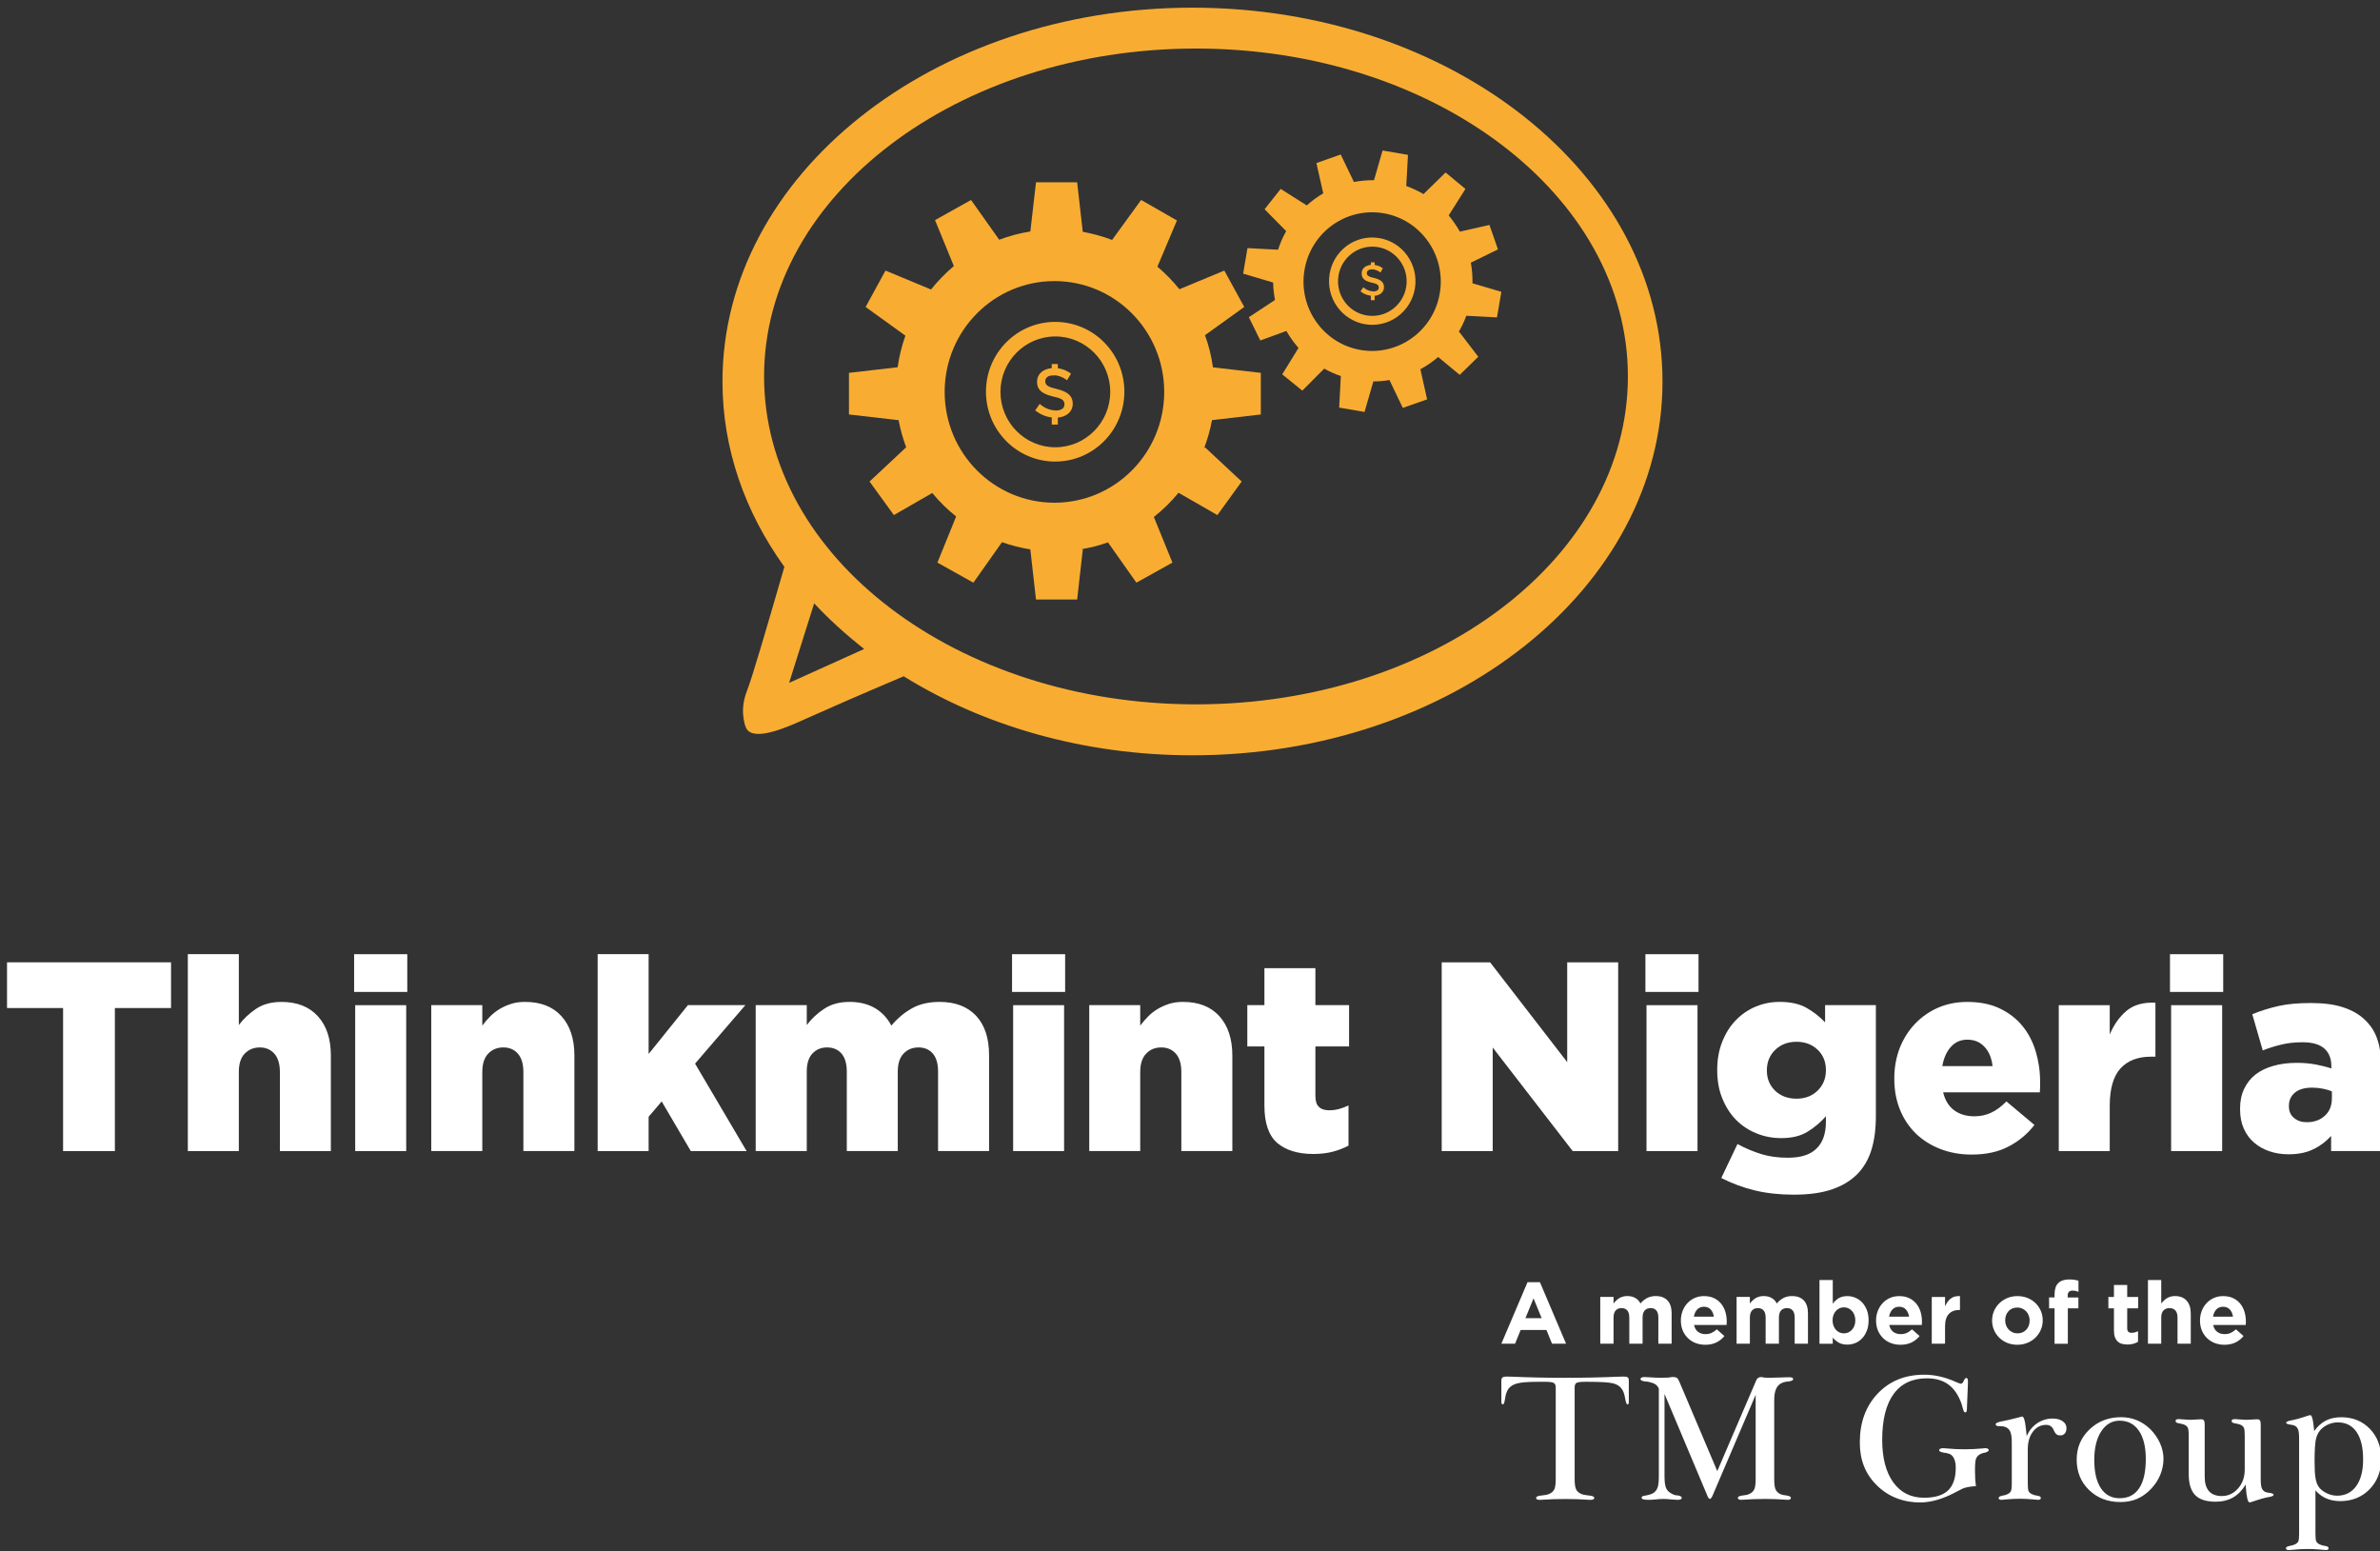 <?xml version="1.0" encoding="UTF-8" standalone="no"?>
<!DOCTYPE svg PUBLIC "-//W3C//DTD SVG 1.1//EN" "http://www.w3.org/Graphics/SVG/1.1/DTD/svg11.dtd">
<svg width="100%" height="100%" viewBox="0 0 155 101" version="1.1" xmlns="http://www.w3.org/2000/svg" xmlns:xlink="http://www.w3.org/1999/xlink" xml:space="preserve" xmlns:serif="http://www.serif.com/" style="fill-rule:evenodd;clip-rule:evenodd;stroke-linejoin:round;stroke-miterlimit:2;">
    <rect x="0" y="0" width="155" height="101" fill="#333333" stroke="none"/>
    <g transform="matrix(1,0,0,1,-704,214)">
        <g transform="matrix(0.51,0,0,0.51,-901.88,-2612.2)">
            <g transform="matrix(4.167,0,0,4.167,0,4713.89)">
                <path d="M757.581,28.119L755.863,28.119L755.863,26.718L760.889,26.718L760.889,28.119L759.168,28.119L759.168,32.503L757.581,32.503L757.581,28.119Z" style="fill:white;fill-rule:nonzero;"/>
            </g>
            <g transform="matrix(4.167,0,0,4.167,0,4712.85)">
                <path d="M761.404,26.718L762.967,26.718L762.967,28.89C763.104,28.704 763.282,28.536 763.49,28.396C763.699,28.253 763.963,28.181 764.274,28.181C764.751,28.181 765.122,28.327 765.389,28.62C765.655,28.911 765.787,29.313 765.787,29.824L765.787,32.752L764.225,32.752L764.225,30.329C764.225,30.082 764.167,29.894 764.055,29.766C763.94,29.639 763.793,29.576 763.611,29.576C763.425,29.576 763.268,29.639 763.147,29.766C763.023,29.894 762.967,30.082 762.967,30.329L762.967,32.752L761.404,32.752L761.404,26.718Z" style="fill:white;fill-rule:nonzero;"/>
            </g>
            <g transform="matrix(4.167,0,0,4.167,0,4712.85)">
                <path d="M766.533,28.281L768.096,28.281L768.096,32.752L766.533,32.752L766.533,28.281ZM766.5,26.719L768.129,26.719L768.129,27.875L766.5,27.875L766.5,26.719Z" style="fill:white;fill-rule:nonzero;"/>
            </g>
            <g transform="matrix(4.167,0,0,4.167,0,4718.94)">
                <path d="M768.864,26.818L770.428,26.818L770.428,27.445C770.498,27.351 770.576,27.259 770.661,27.172C770.748,27.083 770.845,27.007 770.952,26.941C771.059,26.875 771.178,26.823 771.31,26.78C771.437,26.738 771.582,26.719 771.737,26.719C772.215,26.719 772.586,26.862 772.852,27.155C773.119,27.449 773.25,27.851 773.25,28.362L773.25,31.289L771.687,31.289L771.687,28.867C771.687,28.62 771.631,28.432 771.517,28.304C771.406,28.177 771.258,28.114 771.073,28.114C770.884,28.114 770.73,28.177 770.609,28.304C770.488,28.432 770.428,28.62 770.428,28.867L770.428,31.289L768.864,31.289L768.864,26.818Z" style="fill:white;fill-rule:nonzero;"/>
            </g>
            <g transform="matrix(4.167,0,0,4.167,0,4712.85)">
                <path d="M773.963,26.718L775.525,26.718L775.525,29.776L776.729,28.28L778.489,28.28L776.948,30.072L778.528,32.752L776.818,32.752L775.925,31.23L775.525,31.7L775.525,32.752L773.963,32.752L773.963,26.718Z" style="fill:white;fill-rule:nonzero;"/>
            </g>
            <g transform="matrix(4.167,0,0,4.167,0,4718.94)">
                <path d="M778.806,26.818L780.371,26.818L780.371,27.428C780.512,27.242 780.687,27.074 780.9,26.934C781.115,26.788 781.376,26.719 781.687,26.719C781.982,26.719 782.236,26.78 782.456,26.906C782.673,27.034 782.843,27.214 782.963,27.445C783.154,27.22 783.366,27.041 783.602,26.912C783.834,26.782 784.117,26.719 784.444,26.719C784.919,26.719 785.291,26.86 785.558,27.142C785.826,27.427 785.958,27.83 785.958,28.355L785.958,31.289L784.395,31.289L784.395,28.859C784.395,28.61 784.341,28.424 784.233,28.301C784.124,28.177 783.98,28.114 783.796,28.114C783.61,28.114 783.458,28.177 783.339,28.301C783.22,28.424 783.16,28.61 783.16,28.859L783.16,31.289L781.598,31.289L781.598,28.859C781.598,28.61 781.542,28.424 781.435,28.301C781.326,28.177 781.179,28.114 780.995,28.114C780.81,28.114 780.661,28.177 780.544,28.301C780.428,28.424 780.371,28.61 780.371,28.859L780.371,31.289L778.806,31.289L778.806,26.818Z" style="fill:white;fill-rule:nonzero;"/>
            </g>
            <g transform="matrix(4.167,0,0,4.167,0,4712.85)">
                <path d="M786.696,28.281L788.257,28.281L788.257,32.752L786.696,32.752L786.696,28.281ZM786.662,26.719L788.289,26.719L788.289,27.875L786.662,27.875L786.662,26.719Z" style="fill:white;fill-rule:nonzero;"/>
            </g>
            <g transform="matrix(4.167,0,0,4.167,0,4718.94)">
                <path d="M789.028,26.818L790.59,26.818L790.59,27.445C790.66,27.351 790.741,27.259 790.825,27.172C790.912,27.083 791.006,27.007 791.116,26.941C791.223,26.875 791.342,26.823 791.472,26.78C791.6,26.738 791.744,26.719 791.899,26.719C792.377,26.719 792.747,26.862 793.015,27.155C793.279,27.449 793.413,27.851 793.413,28.362L793.413,31.289L791.85,31.289L791.85,28.867C791.85,28.62 791.794,28.432 791.681,28.304C791.566,28.177 791.418,28.114 791.235,28.114C791.047,28.114 790.891,28.177 790.773,28.304C790.649,28.432 790.59,28.62 790.59,28.867L790.59,31.289L789.028,31.289L789.028,26.818Z" style="fill:white;fill-rule:nonzero;"/>
            </g>
            <g transform="matrix(4.167,0,0,4.167,0,4715.01)">
                <path d="M795.891,32.322C795.42,32.322 795.053,32.207 794.79,31.986C794.528,31.758 794.396,31.377 794.396,30.843L794.396,29.026L793.872,29.026L793.872,27.761L794.396,27.761L794.396,26.629L795.958,26.629L795.958,27.761L796.99,27.761L796.99,29.026L795.958,29.026L795.958,30.539C795.958,30.698 795.993,30.812 796.065,30.877C796.136,30.949 796.241,30.983 796.383,30.983C796.487,30.983 796.586,30.97 796.687,30.942C796.785,30.916 796.88,30.877 796.973,30.835L796.973,32.066C796.83,32.141 796.671,32.205 796.491,32.252C796.312,32.3 796.109,32.322 795.891,32.322Z" style="fill:white;fill-rule:nonzero;"/>
            </g>
            <g transform="matrix(4.167,0,0,4.167,0,4713.89)">
                <path d="M799.829,26.718L801.312,26.718L803.675,29.776L803.675,26.718L805.237,26.718L805.237,32.503L803.844,32.503L801.392,29.329L801.392,32.503L799.829,32.503L799.829,26.718Z" style="fill:white;fill-rule:nonzero;"/>
            </g>
            <g transform="matrix(4.167,0,0,4.167,0,4712.85)">
                <path d="M806.105,28.281L807.668,28.281L807.668,32.752L806.105,32.752L806.105,28.281ZM806.072,26.719L807.699,26.719L807.699,27.875L806.072,27.875L806.072,26.719Z" style="fill:white;fill-rule:nonzero;"/>
            </g>
            <g transform="matrix(4.167,0,0,4.167,0,4724.51)">
                <path d="M810.704,28.348C810.964,28.348 811.179,28.266 811.35,28.1C811.517,27.936 811.603,27.73 811.603,27.479L811.603,27.465C811.603,27.216 811.517,27.01 811.35,26.848C811.179,26.687 810.964,26.604 810.704,26.604C810.436,26.604 810.219,26.688 810.048,26.853C809.88,27.018 809.794,27.226 809.794,27.472L809.794,27.49C809.794,27.737 809.88,27.941 810.048,28.106C810.219,28.267 810.436,28.348 810.704,28.348ZM810.612,31.289C810.182,31.289 809.784,31.245 809.421,31.158C809.06,31.07 808.719,30.942 808.397,30.778L808.893,29.737C809.136,29.87 809.378,29.97 809.624,30.046C809.868,30.122 810.14,30.157 810.441,30.157C810.833,30.157 811.127,30.065 811.316,29.875C811.509,29.688 811.603,29.416 811.603,29.058L811.603,28.886C811.446,29.067 811.258,29.225 811.045,29.357C810.833,29.49 810.564,29.556 810.236,29.556C809.963,29.556 809.708,29.507 809.472,29.409C809.236,29.314 809.027,29.176 808.849,28.997C808.674,28.818 808.532,28.597 808.429,28.342C808.324,28.088 808.272,27.8 808.272,27.479L808.272,27.465C808.272,27.143 808.324,26.856 808.429,26.596C808.532,26.338 808.67,26.119 808.846,25.94C809.019,25.76 809.223,25.622 809.455,25.525C809.688,25.428 809.932,25.382 810.187,25.382C810.52,25.382 810.792,25.443 811.005,25.562C811.217,25.683 811.411,25.833 811.578,26.009L811.578,25.481L813.134,25.481L813.134,28.876C813.134,29.291 813.086,29.64 812.993,29.931C812.901,30.22 812.757,30.464 812.561,30.663C812.357,30.865 812.1,31.022 811.784,31.128C811.466,31.237 811.076,31.289 810.612,31.289Z" style="fill:white;fill-rule:nonzero;"/>
            </g>
            <g transform="matrix(4.167,0,0,4.167,0,4719.39)">
                <path d="M816.71,28.579C816.681,28.33 816.6,28.133 816.463,27.988C816.327,27.842 816.153,27.768 815.938,27.768C815.731,27.768 815.564,27.842 815.434,27.988C815.301,28.133 815.214,28.33 815.17,28.579L816.71,28.579ZM816.069,31.289C815.722,31.289 815.402,31.231 815.113,31.119C814.824,31.008 814.574,30.85 814.365,30.651C814.155,30.446 813.99,30.204 813.874,29.916C813.756,29.63 813.699,29.313 813.699,28.967L813.699,28.949C813.699,28.624 813.754,28.322 813.86,28.037C813.97,27.754 814.125,27.505 814.323,27.294C814.523,27.081 814.759,26.913 815.032,26.792C815.304,26.673 815.605,26.612 815.932,26.612C816.314,26.612 816.645,26.676 816.925,26.809C817.207,26.943 817.439,27.121 817.622,27.344C817.804,27.565 817.94,27.824 818.03,28.12C818.119,28.414 818.167,28.725 818.167,29.056L818.167,29.214C818.167,29.27 818.162,29.325 818.159,29.382L815.195,29.382C815.255,29.627 815.368,29.811 815.535,29.933C815.7,30.055 815.907,30.116 816.153,30.116C816.338,30.116 816.509,30.08 816.664,30.007C816.819,29.937 816.977,29.82 817.135,29.661L817.993,30.381C817.782,30.655 817.518,30.876 817.204,31.04C816.891,31.206 816.512,31.289 816.069,31.289Z" style="fill:white;fill-rule:nonzero;"/>
            </g>
            <g transform="matrix(4.167,0,0,4.167,0,4718.97)">
                <path d="M818.739,26.812L820.301,26.812L820.301,27.71C820.428,27.409 820.6,27.166 820.816,26.985C821.036,26.802 821.328,26.719 821.701,26.736L821.701,28.39L821.571,28.39C821.16,28.39 820.847,28.511 820.628,28.753C820.411,28.993 820.301,29.376 820.301,29.894L820.301,31.283L818.739,31.283L818.739,26.812Z" style="fill:white;fill-rule:nonzero;"/>
            </g>
            <g transform="matrix(4.167,0,0,4.167,0,4712.85)">
                <path d="M822.182,28.281L823.746,28.281L823.746,32.752L822.182,32.752L822.182,28.281ZM822.147,26.719L823.778,26.719L823.778,27.875L822.147,27.875L822.147,26.719Z" style="fill:white;fill-rule:nonzero;"/>
            </g>
            <g transform="matrix(4.167,0,0,4.167,0,4719.5)">
                <path d="M826.341,30.271C826.569,30.271 826.756,30.202 826.894,30.071C827.039,29.94 827.109,29.759 827.109,29.534L827.109,29.328C827.033,29.293 826.942,29.266 826.836,29.245C826.728,29.223 826.62,29.212 826.503,29.212C826.273,29.212 826.098,29.263 825.976,29.364C825.852,29.468 825.792,29.6 825.792,29.765L825.792,29.782C825.792,29.938 825.843,30.055 825.948,30.14C826.052,30.229 826.182,30.271 826.341,30.271ZM825.782,31.254C825.571,31.254 825.374,31.223 825.194,31.161C825.015,31.1 824.857,31.012 824.724,30.896C824.59,30.782 824.487,30.641 824.409,30.467C824.333,30.298 824.295,30.101 824.295,29.873L824.295,29.856C824.295,29.624 824.336,29.421 824.422,29.245C824.507,29.068 824.622,28.923 824.773,28.806C824.921,28.692 825.104,28.603 825.317,28.544C825.53,28.483 825.768,28.452 826.03,28.452C826.237,28.452 826.433,28.469 826.623,28.504C826.812,28.542 826.967,28.581 827.092,28.624L827.092,28.551C827.092,28.319 827.02,28.14 826.876,28.012C826.731,27.886 826.511,27.821 826.21,27.821C825.975,27.821 825.762,27.844 825.571,27.89C825.38,27.935 825.186,27.993 824.99,28.072L824.669,26.962C824.921,26.86 825.186,26.775 825.469,26.711C825.749,26.647 826.082,26.619 826.463,26.619C826.859,26.619 827.198,26.662 827.473,26.757C827.748,26.849 827.974,26.984 828.148,27.161C828.316,27.328 828.439,27.526 828.512,27.761C828.588,27.994 828.622,28.269 828.622,28.584L828.622,31.155L827.085,31.155L827.085,30.692C826.932,30.86 826.752,30.999 826.541,31.099C826.331,31.202 826.077,31.254 825.782,31.254Z" style="fill:white;fill-rule:nonzero;"/>
            </g>
            <g transform="matrix(4.167,0,0,4.167,0,4543.86)">
                <path d="M787.961,53.439C786.104,53.439 784.597,51.92 784.597,50.044C784.597,48.168 786.104,46.648 787.961,46.648C789.818,46.648 791.325,48.168 791.325,50.044C791.325,51.92 789.818,53.439 787.961,53.439ZM794.286,50.735L794.286,49.46L792.819,49.291C792.772,48.95 792.69,48.621 792.575,48.306L793.778,47.441L793.168,46.326L791.791,46.898C791.588,46.646 791.363,46.416 791.117,46.206L791.715,44.791L790.618,44.162L789.728,45.387C789.441,45.279 789.138,45.194 788.829,45.138L788.657,43.622L787.396,43.622L787.223,45.128C786.892,45.18 786.573,45.267 786.269,45.381L785.405,44.163L784.302,44.78L784.879,46.188C784.622,46.403 784.388,46.645 784.179,46.906L782.784,46.326L782.175,47.441L783.394,48.321C783.283,48.63 783.203,48.953 783.156,49.288L781.664,49.46L781.664,50.735L783.186,50.91C783.239,51.198 783.319,51.474 783.417,51.741L782.295,52.79L783.041,53.818L784.217,53.141C784.436,53.408 784.681,53.647 784.949,53.861L784.375,55.274L785.477,55.889L786.354,54.648C786.632,54.747 786.922,54.821 787.222,54.869L787.396,56.406L788.657,56.406L788.831,54.864L788.782,54.864C789.065,54.819 789.34,54.747 789.602,54.654L790.473,55.889L791.577,55.274L791.008,53.876C791.285,53.657 791.539,53.408 791.764,53.134L792.955,53.818L793.699,52.79L792.573,51.739L792.544,51.778C792.65,51.501 792.735,51.207 792.789,50.909L794.286,50.735Z" style="fill:rgb(248,173,50);fill-rule:nonzero;"/>
            </g>
            <g transform="matrix(4.167,0,0,4.167,0,4544.07)">
                <path d="M787.988,51.69C787.059,51.69 786.307,50.929 786.307,49.992C786.307,49.055 787.059,48.294 787.988,48.294C788.916,48.294 789.671,49.055 789.671,49.992C789.671,50.929 788.916,51.69 787.988,51.69ZM787.984,47.848C786.813,47.848 785.863,48.804 785.863,49.986C785.863,51.169 786.813,52.128 787.984,52.128C789.156,52.128 790.104,51.169 790.104,49.986C790.104,48.804 789.156,47.848 787.984,47.848Z" style="fill:rgb(248,173,50);fill-rule:nonzero;"/>
            </g>
            <g transform="matrix(4.167,0,0,4.167,0,4541.45)">
                <path d="M792.299,60.196C784.989,60.196 779.063,55.698 779.063,50.147C779.063,44.6 784.989,40.101 792.299,40.101C799.61,40.101 805.535,44.6 805.535,50.147C805.535,55.698 799.61,60.196 792.299,60.196ZM779.83,59.538C780.087,58.727 780.342,57.913 780.598,57.101C781.062,57.6 781.577,58.064 782.131,58.499C781.367,58.844 780.598,59.191 779.83,59.538ZM792.189,38.849C784.235,38.849 777.788,43.977 777.788,50.304C777.788,52.371 778.48,54.308 779.685,55.982C779.124,57.918 778.717,59.318 778.538,59.785C778.504,59.875 778.366,60.221 778.436,60.639C778.461,60.773 778.483,60.9 778.557,60.987C778.85,61.311 779.832,60.868 780.294,60.659C780.995,60.345 781.994,59.907 783.341,59.336C785.783,60.85 788.851,61.757 792.189,61.757C800.145,61.757 806.595,56.63 806.595,50.304C806.595,43.977 800.145,38.849 792.189,38.849Z" style="fill:rgb(248,173,50);fill-rule:nonzero;"/>
            </g>
            <g transform="matrix(4.167,0,0,4.167,0,4544.72)">
                <path d="M788.058,49.755C788,49.742 787.944,49.725 787.888,49.709L787.887,49.709C787.723,49.658 787.681,49.601 787.681,49.508L787.681,49.506C787.681,49.426 787.735,49.363 787.834,49.339C787.834,49.339 787.967,49.326 787.996,49.33C788.013,49.33 788.035,49.334 788.058,49.342L788.059,49.342C788.158,49.363 788.256,49.412 788.348,49.48L788.469,49.277C788.348,49.189 788.22,49.134 788.065,49.111L788.065,48.984L787.879,48.984L787.879,49.109C787.613,49.134 787.428,49.29 787.428,49.521L787.428,49.527C787.428,49.772 787.575,49.887 787.888,49.971C787.944,49.983 788,49.997 788.058,50.013C788.221,50.062 788.268,50.119 788.268,50.215L788.268,50.22C788.268,50.323 788.196,50.39 788.058,50.404C788.048,50.409 788.025,50.409 788,50.407C787.942,50.403 787.859,50.389 787.859,50.389C787.734,50.361 787.624,50.302 787.509,50.206L787.372,50.404C787.517,50.521 787.692,50.599 787.879,50.619L787.879,50.838L788.065,50.838L788.065,50.624C788.338,50.599 788.522,50.441 788.522,50.204L788.522,50.2C788.522,49.968 788.382,49.838 788.058,49.755Z" style="fill:rgb(248,173,50);fill-rule:nonzero;"/>
            </g>
            <g transform="matrix(4.167,0,0,4.167,0,4515.84)">
                <path d="M797.342,55.483C796.199,55.286 795.429,54.189 795.624,53.032C795.82,51.874 796.905,51.098 798.053,51.295C799.196,51.493 799.966,52.59 799.77,53.746C799.575,54.902 798.487,55.679 797.342,55.483ZM801.523,54.485L801.657,53.701L800.772,53.44C800.777,53.224 800.758,53.014 800.722,52.808L801.553,52.401L801.292,51.652L800.385,51.857C800.286,51.681 800.17,51.515 800.043,51.359L800.556,50.549L799.948,50.045L799.271,50.707C799.106,50.609 798.929,50.527 798.743,50.459L798.795,49.505L798.017,49.371L797.755,50.281C797.546,50.278 797.339,50.298 797.139,50.336L796.734,49.493L795.989,49.756L796.199,50.684C796.019,50.789 795.849,50.914 795.694,51.054L794.895,50.548L794.401,51.171L795.063,51.842C794.96,52.022 794.879,52.212 794.814,52.411L793.877,52.362L793.744,53.144L794.664,53.417C794.666,53.599 794.688,53.777 794.721,53.951L793.919,54.479L794.27,55.192L795.069,54.901C795.174,55.087 795.301,55.261 795.441,55.421L794.942,56.23L795.557,56.729L796.229,56.054C796.388,56.145 796.558,56.221 796.738,56.283L796.687,57.249L797.464,57.382L797.733,56.451L797.702,56.447C797.88,56.448 798.056,56.435 798.228,56.404L798.637,57.258L799.382,56.996L799.176,56.074C799.369,55.968 799.553,55.844 799.72,55.698L800.381,56.246L800.949,55.691L800.362,54.923L800.342,54.943C800.436,54.784 800.518,54.613 800.583,54.435L801.523,54.485Z" style="fill:rgb(248,173,50);fill-rule:nonzero;"/>
            </g>
            <g transform="matrix(4.167,0,0,4.167,0,4515.82)">
                <path d="M797.634,54.441C797.056,54.405 796.617,53.9 796.654,53.315C796.691,52.73 797.193,52.286 797.772,52.324C798.349,52.362 798.788,52.867 798.753,53.451C798.714,54.035 798.213,54.48 797.634,54.441ZM797.786,52.045C797.056,51.995 796.425,52.556 796.379,53.292C796.331,54.029 796.885,54.667 797.615,54.715C798.348,54.761 798.976,54.204 799.023,53.467C799.069,52.73 798.516,52.091 797.786,52.045Z" style="fill:rgb(248,173,50);fill-rule:nonzero;"/>
            </g>
            <g transform="matrix(4.167,0,0,4.167,0,4515.85)">
                <path d="M797.769,53.276C797.733,53.268 797.699,53.259 797.663,53.251C797.56,53.217 797.534,53.182 797.534,53.125L797.534,53.123C797.534,53.073 797.567,53.033 797.629,53.016C797.629,53.016 797.711,53.009 797.73,53.012C797.741,53.013 797.755,53.015 797.769,53.019C797.769,53.019 797.77,53.019 797.772,53.02C797.833,53.033 797.893,53.063 797.954,53.107L798.025,52.979C797.954,52.922 797.871,52.89 797.775,52.876L797.775,52.796L797.657,52.796L797.657,52.873C797.49,52.89 797.376,52.988 797.376,53.132L797.376,53.135C797.376,53.287 797.466,53.363 797.663,53.413C797.699,53.42 797.733,53.43 797.769,53.438C797.872,53.47 797.901,53.507 797.901,53.566L797.901,53.568C797.901,53.634 797.855,53.676 797.769,53.684C797.765,53.688 797.752,53.688 797.733,53.686C797.697,53.682 797.647,53.674 797.647,53.674C797.566,53.658 797.499,53.618 797.426,53.56L797.341,53.684C797.431,53.759 797.542,53.805 797.657,53.818L797.657,53.955L797.775,53.955L797.775,53.821C797.944,53.805 798.06,53.705 798.06,53.559L798.06,53.554C798.06,53.412 797.972,53.329 797.769,53.276Z" style="fill:rgb(248,173,50);fill-rule:nonzero;"/>
            </g>
            <g transform="matrix(4.167,0,0,4.167,0,4811.32)">
                <path d="M803.903,19.174C803.903,19.319 803.918,19.422 803.947,19.484C803.976,19.546 804.028,19.593 804.105,19.626C804.157,19.649 804.236,19.665 804.341,19.675L804.36,19.675C804.456,19.687 804.505,19.712 804.505,19.748C804.505,19.766 804.495,19.781 804.475,19.792C804.455,19.802 804.428,19.808 804.393,19.808C804.386,19.808 804.364,19.807 804.328,19.805C804.095,19.789 803.857,19.781 803.612,19.781C803.369,19.781 803.129,19.789 802.893,19.805C802.857,19.807 802.835,19.808 802.828,19.808C802.793,19.808 802.767,19.802 802.749,19.792C802.731,19.781 802.722,19.766 802.722,19.748C802.722,19.712 802.77,19.687 802.866,19.675L802.885,19.675C802.99,19.665 803.069,19.649 803.122,19.626C803.198,19.593 803.251,19.546 803.28,19.484C803.309,19.422 803.323,19.319 803.323,19.174L803.323,16.362C803.323,16.297 803.304,16.252 803.266,16.227C803.228,16.203 803.141,16.19 803.005,16.19L802.782,16.19C802.475,16.19 802.26,16.207 802.138,16.241C802.015,16.274 801.925,16.332 801.867,16.414C801.822,16.481 801.79,16.576 801.772,16.698C801.754,16.821 801.732,16.882 801.706,16.882C801.688,16.882 801.676,16.875 801.668,16.863C801.661,16.85 801.657,16.825 801.657,16.787L801.657,16.158C801.657,16.109 801.669,16.075 801.692,16.057C801.714,16.039 801.756,16.03 801.818,16.03C801.833,16.03 801.88,16.031 801.96,16.033C802.493,16.056 803.044,16.068 803.612,16.068C804.182,16.068 804.733,16.056 805.267,16.033C805.347,16.031 805.394,16.03 805.408,16.03C805.47,16.03 805.511,16.038 805.532,16.056C805.553,16.073 805.563,16.107 805.563,16.158L805.563,16.787C805.563,16.83 805.56,16.857 805.554,16.867C805.548,16.877 805.536,16.882 805.52,16.882C805.494,16.882 805.471,16.82 805.45,16.697C805.43,16.573 805.396,16.479 805.351,16.414C805.297,16.33 805.209,16.272 805.088,16.239C804.968,16.207 804.711,16.19 804.317,16.19L804.221,16.19C804.08,16.19 803.992,16.202 803.956,16.226C803.921,16.249 803.903,16.295 803.903,16.362L803.903,19.174Z" style="fill:white;fill-rule:nonzero;"/>
            </g>
            <g transform="matrix(4.167,0,0,4.167,0,4811.38)">
                <path d="M806.483,19.062L806.483,16.387C806.46,16.331 806.426,16.287 806.381,16.256C806.337,16.225 806.27,16.2 806.181,16.18C806.157,16.174 806.135,16.17 806.114,16.168C806.093,16.165 806.074,16.164 806.056,16.164L806.05,16.164C805.963,16.151 805.92,16.126 805.92,16.09C805.92,16.072 805.931,16.057 805.952,16.047C805.974,16.036 806.002,16.03 806.037,16.03C806.071,16.03 806.144,16.034 806.254,16.041C806.365,16.048 806.459,16.052 806.535,16.052C806.627,16.052 806.701,16.05 806.755,16.047C806.81,16.043 806.85,16.038 806.878,16.03L806.929,16.03C806.977,16.03 807.012,16.039 807.037,16.056C807.061,16.073 807.087,16.115 807.115,16.18L808.274,18.913L809.466,16.136C809.481,16.098 809.501,16.071 809.526,16.055C809.552,16.038 809.583,16.03 809.621,16.03C809.634,16.03 809.651,16.032 809.67,16.037C809.69,16.042 809.704,16.045 809.711,16.047C809.724,16.047 809.748,16.048 809.785,16.049C809.821,16.051 809.85,16.052 809.872,16.052C809.957,16.052 810.065,16.049 810.196,16.044C810.326,16.038 810.416,16.036 810.465,16.036C810.516,16.036 810.551,16.04 810.57,16.049C810.589,16.058 810.599,16.074 810.599,16.096C810.599,16.123 810.565,16.144 810.498,16.158C810.489,16.16 810.481,16.162 810.473,16.164C810.41,16.167 810.356,16.176 810.311,16.189C810.267,16.203 810.227,16.223 810.19,16.248C810.134,16.288 810.091,16.349 810.062,16.43C810.033,16.512 810.019,16.614 810.019,16.738L810.019,19.158C810.019,19.301 810.032,19.404 810.057,19.465C810.082,19.527 810.128,19.575 810.193,19.61C810.218,19.622 810.248,19.633 810.28,19.641C810.313,19.649 810.35,19.655 810.392,19.659C810.399,19.66 810.408,19.662 810.419,19.664C810.493,19.678 810.531,19.701 810.531,19.732C810.531,19.75 810.522,19.765 810.506,19.776C810.49,19.786 810.466,19.792 810.435,19.792C810.428,19.792 810.409,19.791 810.378,19.789C810.169,19.773 809.958,19.765 809.744,19.765C809.515,19.765 809.29,19.773 809.069,19.789C809.033,19.791 809.011,19.792 809.004,19.792C808.971,19.792 808.946,19.786 808.929,19.776C808.911,19.765 808.903,19.75 808.903,19.732C808.905,19.696 808.95,19.672 809.039,19.661C809.046,19.659 809.051,19.659 809.053,19.659C809.1,19.655 809.14,19.649 809.174,19.641C809.207,19.633 809.239,19.621 809.268,19.607C809.335,19.574 809.382,19.527 809.409,19.467C809.436,19.406 809.45,19.303 809.45,19.158L809.45,16.575L808.127,19.669C808.116,19.697 808.103,19.719 808.088,19.737C808.072,19.756 808.06,19.765 808.051,19.765C808.04,19.765 808.028,19.758 808.015,19.746C808.003,19.733 807.992,19.717 807.983,19.697L806.657,16.547L806.657,19.068C806.657,19.244 806.674,19.368 806.708,19.439C806.741,19.511 806.8,19.567 806.883,19.607C806.914,19.625 806.945,19.638 806.977,19.646C807.009,19.654 807.041,19.659 807.074,19.659C807.077,19.659 807.085,19.66 807.095,19.664C807.155,19.678 807.185,19.701 807.185,19.732C807.185,19.75 807.175,19.765 807.154,19.776C807.133,19.786 807.103,19.792 807.063,19.792C807.056,19.792 807.038,19.791 807.01,19.789C806.982,19.787 806.959,19.786 806.94,19.786C806.933,19.786 806.891,19.783 806.814,19.776C806.737,19.768 806.669,19.765 806.611,19.765C806.578,19.765 806.534,19.767 806.479,19.771C806.424,19.776 806.391,19.779 806.38,19.781C806.318,19.786 806.273,19.79 806.244,19.791C806.215,19.791 806.186,19.792 806.159,19.792C806.087,19.792 806.034,19.787 806.003,19.777C805.971,19.767 805.955,19.75 805.955,19.727C805.955,19.708 805.964,19.694 805.981,19.684C805.998,19.674 806.034,19.666 806.088,19.659C806.09,19.659 806.096,19.658 806.105,19.656C806.19,19.639 806.254,19.619 806.295,19.596C806.364,19.556 806.413,19.5 806.441,19.428C806.469,19.357 806.483,19.235 806.483,19.062Z" style="fill:white;fill-rule:nonzero;"/>
            </g>
            <g transform="matrix(4.167,0,0,4.167,0,4811.41)">
                <path d="M816.2,19.367C816.111,19.37 816.03,19.379 815.959,19.393C815.887,19.406 815.824,19.426 815.77,19.451C815.732,19.469 815.673,19.5 815.593,19.544C815.194,19.758 814.827,19.865 814.493,19.865C814.225,19.865 813.976,19.819 813.749,19.727C813.521,19.636 813.32,19.501 813.146,19.323C812.975,19.151 812.849,18.958 812.766,18.745C812.683,18.532 812.642,18.292 812.642,18.025C812.642,17.412 812.825,16.913 813.191,16.528C813.556,16.143 814.031,15.951 814.616,15.951C814.931,15.951 815.251,16.023 815.574,16.168C815.663,16.208 815.719,16.228 815.742,16.228C815.772,16.228 815.8,16.199 815.827,16.14C815.854,16.081 815.878,16.051 815.898,16.051C815.919,16.051 815.934,16.059 815.943,16.073C815.951,16.088 815.955,16.116 815.955,16.158L815.955,16.217L815.922,17.037C815.92,17.06 815.915,17.078 815.907,17.088C815.899,17.099 815.887,17.105 815.87,17.105C815.841,17.105 815.818,17.065 815.8,16.985C815.785,16.925 815.772,16.877 815.759,16.841C815.664,16.576 815.531,16.38 815.359,16.253C815.186,16.126 814.967,16.062 814.7,16.062C814.252,16.062 813.911,16.222 813.678,16.543C813.445,16.863 813.328,17.331 813.328,17.946C813.328,18.503 813.442,18.938 813.668,19.251C813.895,19.564 814.209,19.721 814.61,19.721C814.944,19.721 815.189,19.646 815.346,19.497C815.503,19.349 815.582,19.116 815.582,18.801C815.582,18.688 815.565,18.595 815.53,18.522C815.496,18.448 815.448,18.4 815.386,18.376C815.355,18.367 815.324,18.359 815.292,18.351C815.26,18.344 815.231,18.34 815.204,18.338C815.198,18.336 815.191,18.334 815.182,18.332C815.109,18.318 815.073,18.295 815.073,18.264C815.073,18.246 815.085,18.231 815.108,18.219C815.132,18.208 815.163,18.202 815.201,18.202C815.214,18.202 815.246,18.204 815.299,18.21C815.493,18.228 815.674,18.237 815.843,18.237C816.028,18.237 816.218,18.228 816.412,18.21C816.456,18.204 816.481,18.202 816.488,18.202C816.519,18.202 816.544,18.208 816.564,18.219C816.584,18.231 816.594,18.244 816.594,18.259C816.594,18.286 816.565,18.31 816.507,18.33C816.498,18.333 816.492,18.336 816.488,18.338C816.457,18.341 816.428,18.348 816.398,18.358C816.369,18.368 816.34,18.381 816.311,18.398C816.259,18.43 816.222,18.474 816.202,18.53C816.182,18.585 816.172,18.695 816.172,18.86L816.172,18.923C816.172,19.003 816.175,19.08 816.179,19.156C816.184,19.231 816.191,19.301 816.2,19.367Z" style="fill:white;fill-rule:nonzero;"/>
            </g>
            <g transform="matrix(4.167,0,0,4.167,0,4816.42)">
                <path d="M817.756,16.626C817.832,16.459 817.941,16.328 818.081,16.234C818.222,16.14 818.379,16.092 818.551,16.092C818.678,16.092 818.78,16.12 818.858,16.174C818.937,16.228 818.976,16.299 818.975,16.386C818.976,16.455 818.958,16.51 818.924,16.55C818.889,16.59 818.843,16.61 818.785,16.609C818.742,16.61 818.705,16.6 818.676,16.58C818.647,16.56 818.623,16.529 818.603,16.487C818.597,16.476 818.59,16.461 818.581,16.441C818.537,16.337 818.461,16.286 818.352,16.286C818.187,16.286 818.052,16.355 817.947,16.494C817.841,16.633 817.789,16.814 817.789,17.04L817.789,18.093C817.789,18.207 817.798,18.283 817.816,18.32C817.834,18.357 817.87,18.388 817.922,18.411C817.944,18.422 817.968,18.431 817.994,18.439C818.021,18.446 818.048,18.451 818.077,18.455C818.123,18.462 818.153,18.472 818.167,18.484C818.182,18.495 818.189,18.512 818.189,18.534C818.189,18.548 818.182,18.56 818.167,18.569C818.153,18.578 818.133,18.583 818.107,18.583C818.104,18.583 818.039,18.577 817.914,18.567C817.789,18.556 817.665,18.55 817.544,18.55C817.42,18.55 817.296,18.556 817.171,18.567C817.046,18.577 816.982,18.583 816.98,18.583C816.955,18.583 816.935,18.578 816.919,18.569C816.904,18.56 816.896,18.548 816.896,18.534C816.896,18.516 816.902,18.501 816.915,18.49C816.928,18.479 816.959,18.468 817.008,18.455C817.038,18.451 817.067,18.446 817.092,18.439C817.117,18.431 817.141,18.422 817.163,18.411C817.215,18.388 817.251,18.357 817.27,18.32C817.289,18.283 817.299,18.207 817.299,18.093L817.299,16.811C817.299,16.669 817.283,16.564 817.253,16.494C817.222,16.424 817.17,16.375 817.097,16.348C817.077,16.341 817.056,16.335 817.032,16.332C817.009,16.328 816.974,16.326 816.929,16.326C816.876,16.326 816.842,16.321 816.828,16.311C816.813,16.301 816.806,16.286 816.806,16.264C816.806,16.247 816.821,16.233 816.85,16.219C816.879,16.205 816.932,16.19 817.01,16.174C817.152,16.147 817.288,16.116 817.419,16.081C817.549,16.047 817.615,16.03 817.615,16.03C817.667,16.03 817.705,16.148 817.729,16.384C817.738,16.482 817.747,16.562 817.756,16.626Z" style="fill:white;fill-rule:nonzero;"/>
            </g>
            <g transform="matrix(4.167,0,0,4.167,0,4816.79)">
                <path d="M819.827,17.269C819.827,17.645 819.895,17.935 820.03,18.139C820.165,18.343 820.356,18.445 820.603,18.445C820.866,18.445 821.066,18.343 821.202,18.14C821.338,17.937 821.406,17.638 821.406,17.245C821.406,16.873 821.336,16.584 821.195,16.378C821.054,16.172 820.857,16.069 820.603,16.069C820.371,16.069 820.183,16.178 820.041,16.395C819.899,16.613 819.827,16.904 819.827,17.269ZM819.288,17.261C819.288,16.894 819.419,16.586 819.68,16.337C819.942,16.087 820.264,15.962 820.647,15.962C820.821,15.962 820.983,15.993 821.133,16.055C821.282,16.117 821.42,16.208 821.545,16.33C821.672,16.457 821.771,16.6 821.842,16.759C821.912,16.917 821.948,17.076 821.948,17.234C821.948,17.406 821.914,17.573 821.846,17.736C821.778,17.898 821.681,18.043 821.556,18.17C821.425,18.304 821.285,18.403 821.135,18.467C820.985,18.53 820.817,18.562 820.63,18.562C820.242,18.562 819.921,18.439 819.668,18.194C819.415,17.95 819.288,17.638 819.288,17.261Z" style="fill:white;fill-rule:nonzero;"/>
            </g>
            <g transform="matrix(4.167,0,0,4.167,0,4817.08)">
                <path d="M824.438,16.441C824.438,16.325 824.429,16.248 824.41,16.212C824.391,16.176 824.356,16.146 824.305,16.122C824.28,16.113 824.255,16.105 824.23,16.099C824.206,16.093 824.18,16.088 824.153,16.084C824.104,16.075 824.072,16.065 824.057,16.053C824.043,16.041 824.036,16.023 824.036,16C824.036,15.985 824.045,15.973 824.064,15.964C824.083,15.955 824.111,15.951 824.147,15.951C824.164,15.951 824.213,15.954 824.294,15.962C824.376,15.969 824.449,15.972 824.515,15.972C824.545,15.972 824.594,15.97 824.662,15.964C824.729,15.959 824.781,15.956 824.817,15.956C824.858,15.956 824.888,15.967 824.904,15.99C824.92,16.013 824.928,16.055 824.928,16.117L824.928,17.785C824.928,17.916 824.938,18.008 824.958,18.061C824.978,18.115 825.013,18.154 825.062,18.18C825.091,18.194 825.139,18.205 825.206,18.213L825.211,18.213C825.215,18.214 825.22,18.215 825.225,18.215C825.29,18.228 825.323,18.246 825.323,18.27C825.323,18.299 825.278,18.321 825.187,18.338C825.156,18.343 825.131,18.348 825.111,18.351C825.005,18.375 824.896,18.406 824.783,18.445C824.669,18.484 824.604,18.504 824.588,18.504C824.532,18.504 824.493,18.347 824.471,18.033C824.469,18 824.467,17.975 824.466,17.957C824.359,18.135 824.229,18.267 824.078,18.353C823.926,18.439 823.749,18.482 823.546,18.482C823.259,18.482 823.05,18.414 822.918,18.279C822.787,18.144 822.721,17.929 822.721,17.633L822.721,16.441C822.721,16.325 822.711,16.248 822.692,16.212C822.673,16.176 822.638,16.146 822.588,16.122C822.562,16.113 822.537,16.105 822.513,16.099C822.488,16.093 822.463,16.088 822.438,16.084C822.387,16.075 822.354,16.065 822.34,16.053C822.325,16.041 822.318,16.023 822.318,16C822.318,15.983 822.327,15.971 822.345,15.963C822.363,15.955 822.39,15.951 822.424,15.951C822.448,15.951 822.501,15.954 822.585,15.962C822.668,15.969 822.74,15.972 822.8,15.972C822.829,15.972 822.877,15.97 822.944,15.964C823.011,15.959 823.063,15.956 823.099,15.956C823.141,15.956 823.17,15.967 823.186,15.99C823.203,16.013 823.211,16.055 823.211,16.117L823.211,17.712C823.211,17.91 823.254,18.058 823.341,18.158C823.429,18.258 823.56,18.308 823.736,18.308C823.932,18.308 824.098,18.23 824.234,18.075C824.37,17.92 824.438,17.728 824.438,17.499L824.438,16.441Z" style="fill:white;fill-rule:nonzero;"/>
            </g>
            <g transform="matrix(4.167,0,0,4.167,0,4822.65)">
                <path d="M826.605,18.142C826.605,18.257 826.614,18.331 826.633,18.367C826.652,18.402 826.687,18.432 826.738,18.455C826.762,18.466 826.786,18.475 826.812,18.483C826.837,18.49 826.865,18.495 826.896,18.499C826.941,18.506 826.971,18.516 826.986,18.527C827,18.539 827.008,18.556 827.008,18.578C827.008,18.592 827,18.604 826.984,18.613C826.969,18.622 826.949,18.627 826.923,18.627C826.921,18.627 826.857,18.621 826.731,18.61C826.605,18.6 826.481,18.594 826.36,18.594C826.209,18.594 826.048,18.603 825.875,18.621C825.828,18.625 825.798,18.627 825.785,18.627C825.76,18.627 825.74,18.622 825.724,18.613C825.709,18.604 825.701,18.592 825.701,18.578C825.701,18.56 825.708,18.545 825.721,18.534C825.735,18.523 825.766,18.511 825.815,18.499C825.844,18.495 825.872,18.49 825.897,18.483C825.922,18.475 825.947,18.466 825.971,18.455C826.023,18.432 826.059,18.402 826.077,18.367C826.095,18.331 826.104,18.257 826.104,18.142L826.104,15.211C826.104,15.08 826.094,14.988 826.074,14.934C826.054,14.881 826.02,14.842 825.971,14.816C825.941,14.802 825.892,14.79 825.824,14.781L825.818,14.781C825.816,14.781 825.812,14.78 825.804,14.778C825.741,14.767 825.708,14.75 825.706,14.726C825.706,14.697 825.758,14.673 825.862,14.653C825.885,14.649 825.904,14.646 825.919,14.642C826.024,14.62 826.134,14.59 826.248,14.551C826.362,14.512 826.428,14.492 826.444,14.492C826.491,14.492 826.526,14.598 826.548,14.811C826.555,14.881 826.561,14.939 826.567,14.982C826.666,14.839 826.784,14.732 826.919,14.662C827.054,14.592 827.214,14.557 827.397,14.557C827.752,14.557 828.045,14.677 828.275,14.915C828.504,15.154 828.619,15.46 828.619,15.834C828.619,16.212 828.501,16.521 828.264,16.764C828.027,17.006 827.727,17.127 827.364,17.127C827.204,17.127 827.061,17.099 826.933,17.043C826.805,16.986 826.695,16.904 826.605,16.795L826.605,18.142ZM826.578,15.902C826.578,16.133 826.587,16.304 826.606,16.417C826.625,16.529 826.656,16.618 826.7,16.683C826.754,16.763 826.835,16.829 826.942,16.882C827.049,16.935 827.158,16.961 827.269,16.961C827.517,16.961 827.713,16.863 827.854,16.667C827.996,16.471 828.066,16.199 828.066,15.85C828.066,15.486 827.999,15.205 827.865,15.009C827.731,14.813 827.539,14.715 827.291,14.715C827.202,14.715 827.116,14.731 827.032,14.763C826.949,14.795 826.873,14.84 826.806,14.898C826.723,14.972 826.664,15.07 826.629,15.19C826.595,15.311 826.578,15.548 826.578,15.902Z" style="fill:white;fill-rule:nonzero;"/>
            </g>
            <g transform="matrix(4.167,0,0,4.167,0,4779.33)">
                <path d="M803.64,22.7L802.839,20.815L802.459,20.815L801.657,22.7L802.077,22.7L802.248,22.28L803.039,22.28L803.21,22.7L803.64,22.7ZM802.892,21.917L802.395,21.917L802.643,21.31L802.892,21.917Z" style="fill:white;fill-rule:nonzero;"/>
            </g>
            <g transform="matrix(4.167,0,0,4.167,0,4781.1)">
                <path d="M806.875,22.274L806.875,21.341C806.875,21.169 806.832,21.038 806.747,20.948C806.661,20.859 806.542,20.815 806.391,20.815C806.293,20.815 806.206,20.834 806.129,20.872C806.052,20.911 805.983,20.967 805.92,21.042C805.883,20.969 805.83,20.913 805.761,20.874C805.693,20.834 805.611,20.815 805.517,20.815C805.465,20.815 805.418,20.821 805.376,20.834C805.335,20.846 805.297,20.863 805.263,20.884C805.229,20.906 805.198,20.93 805.171,20.958C805.143,20.985 805.118,21.014 805.094,21.045L805.095,20.842L804.688,20.842L804.688,22.274L805.095,22.274L805.095,21.475C805.095,21.379 805.116,21.306 805.16,21.257C805.204,21.208 805.264,21.184 805.34,21.184C805.417,21.184 805.476,21.208 805.517,21.257C805.558,21.306 805.578,21.379 805.578,21.475L805.578,22.274L805.985,22.274L805.985,21.475C805.985,21.379 806.007,21.306 806.05,21.257C806.094,21.208 806.154,21.184 806.231,21.184C806.307,21.184 806.366,21.208 806.407,21.257C806.448,21.306 806.468,21.379 806.468,21.475L806.468,22.274L806.875,22.274Z" style="fill:white;fill-rule:nonzero;"/>
            </g>
            <g transform="matrix(4.167,0,0,4.167,0,4781.24)">
                <path d="M808.564,21.566L808.564,21.56C808.564,21.459 808.55,21.361 808.523,21.268C808.495,21.174 808.452,21.091 808.395,21.019C808.337,20.947 808.264,20.89 808.177,20.847C808.089,20.804 807.986,20.783 807.867,20.783C807.761,20.783 807.666,20.802 807.579,20.842C807.493,20.881 807.418,20.934 807.356,21.002C807.294,21.07 807.245,21.149 807.21,21.24C807.176,21.331 807.158,21.427 807.158,21.528L807.158,21.534C807.158,21.644 807.177,21.744 807.214,21.834C807.252,21.924 807.304,22.002 807.371,22.068C807.438,22.134 807.517,22.185 807.609,22.221C807.7,22.256 807.8,22.274 807.907,22.274C808.037,22.274 808.15,22.25 808.246,22.203C808.342,22.156 808.424,22.09 808.492,22.007L808.26,21.801C808.203,21.852 808.147,21.89 808.094,21.913C808.04,21.936 807.98,21.948 807.912,21.948C807.821,21.948 807.745,21.924 807.684,21.877C807.622,21.83 807.581,21.76 807.562,21.667L808.559,21.667C808.561,21.647 808.562,21.631 808.563,21.616C808.564,21.602 808.564,21.585 808.564,21.566ZM808.169,21.413L807.557,21.413C807.573,21.321 807.607,21.247 807.659,21.192C807.712,21.137 807.781,21.109 807.867,21.109C807.952,21.109 808.021,21.137 808.072,21.193C808.124,21.249 808.156,21.323 808.169,21.413Z" style="fill:white;fill-rule:nonzero;"/>
            </g>
            <g transform="matrix(4.167,0,0,4.167,0,4781.1)">
                <path d="M811.053,22.274L811.053,21.341C811.053,21.169 811.01,21.038 810.925,20.948C810.839,20.859 810.72,20.815 810.569,20.815C810.471,20.815 810.384,20.834 810.307,20.872C810.23,20.911 810.161,20.967 810.098,21.042C810.061,20.969 810.008,20.913 809.939,20.874C809.871,20.834 809.789,20.815 809.695,20.815C809.643,20.815 809.596,20.821 809.554,20.834C809.513,20.846 809.475,20.863 809.441,20.884C809.407,20.906 809.376,20.93 809.349,20.958C809.321,20.985 809.296,21.014 809.272,21.045L809.273,20.842L808.866,20.842L808.866,22.274L809.273,22.274L809.273,21.475C809.273,21.379 809.294,21.306 809.338,21.257C809.382,21.208 809.442,21.184 809.518,21.184C809.595,21.184 809.654,21.208 809.695,21.257C809.736,21.306 809.756,21.379 809.756,21.475L809.756,22.274L810.163,22.274L810.163,21.475C810.163,21.379 810.185,21.306 810.228,21.257C810.272,21.208 810.332,21.184 810.409,21.184C810.485,21.184 810.544,21.208 810.585,21.257C810.626,21.306 810.646,21.379 810.646,21.475L810.646,22.274L811.053,22.274Z" style="fill:white;fill-rule:nonzero;"/>
            </g>
            <g transform="matrix(4.167,0,0,4.167,0,4779.17)">
                <path d="M812.911,22.025L812.911,22.02C812.911,21.901 812.893,21.795 812.856,21.703C812.82,21.612 812.771,21.534 812.711,21.471C812.65,21.408 812.58,21.36 812.502,21.328C812.424,21.296 812.343,21.28 812.259,21.28C812.152,21.28 812.063,21.302 811.993,21.345C811.923,21.389 811.863,21.445 811.813,21.512L811.813,20.788L811.406,20.788L811.406,22.739L811.813,22.739L811.812,22.552C811.86,22.609 811.92,22.659 811.99,22.702C812.06,22.744 812.15,22.766 812.259,22.766C812.344,22.766 812.426,22.75 812.505,22.718C812.583,22.686 812.652,22.638 812.712,22.575C812.772,22.511 812.82,22.434 812.856,22.342C812.893,22.25 812.911,22.145 812.911,22.025ZM812.504,22.025C812.504,22.086 812.495,22.14 812.476,22.189C812.458,22.237 812.432,22.278 812.4,22.313C812.368,22.348 812.331,22.374 812.289,22.393C812.248,22.412 812.203,22.421 812.155,22.421C812.106,22.421 812.062,22.412 812.02,22.393C811.978,22.374 811.941,22.348 811.91,22.313C811.879,22.278 811.854,22.236 811.835,22.187C811.817,22.138 811.807,22.084 811.807,22.025L811.807,22.02C811.807,21.961 811.817,21.907 811.835,21.858C811.854,21.809 811.879,21.767 811.91,21.733C811.941,21.698 811.978,21.671 812.02,21.652C812.062,21.634 812.106,21.624 812.155,21.624C812.203,21.624 812.248,21.634 812.289,21.652C812.331,21.671 812.368,21.698 812.4,21.733C812.432,21.767 812.458,21.809 812.476,21.858C812.495,21.907 812.504,21.961 812.504,22.02L812.504,22.025Z" style="fill:white;fill-rule:nonzero;"/>
            </g>
            <g transform="matrix(4.167,0,0,4.167,0,4781.24)">
                <path d="M814.546,21.566L814.546,21.56C814.546,21.459 814.532,21.361 814.505,21.268C814.477,21.174 814.434,21.091 814.377,21.019C814.319,20.947 814.246,20.89 814.159,20.847C814.071,20.804 813.968,20.783 813.849,20.783C813.743,20.783 813.648,20.802 813.561,20.842C813.475,20.881 813.4,20.934 813.338,21.002C813.276,21.07 813.227,21.149 813.192,21.24C813.158,21.331 813.14,21.427 813.14,21.528L813.14,21.534C813.14,21.644 813.159,21.744 813.196,21.834C813.234,21.924 813.286,22.002 813.353,22.068C813.42,22.134 813.499,22.185 813.591,22.221C813.682,22.256 813.782,22.274 813.889,22.274C814.019,22.274 814.132,22.25 814.228,22.203C814.324,22.156 814.406,22.09 814.474,22.007L814.242,21.801C814.185,21.852 814.129,21.89 814.076,21.913C814.022,21.936 813.962,21.948 813.894,21.948C813.803,21.948 813.727,21.924 813.666,21.877C813.604,21.83 813.563,21.76 813.544,21.667L814.541,21.667C814.543,21.647 814.544,21.631 814.545,21.616C814.546,21.602 814.546,21.585 814.546,21.566ZM814.151,21.413L813.539,21.413C813.555,21.321 813.589,21.247 813.641,21.192C813.694,21.137 813.763,21.109 813.849,21.109C813.934,21.109 814.003,21.137 814.054,21.193C814.106,21.249 814.138,21.323 814.151,21.413Z" style="fill:white;fill-rule:nonzero;"/>
            </g>
            <g transform="matrix(4.167,0,0,4.167,0,4781.08)">
                <path d="M815.711,21.246L815.711,20.821C815.59,20.815 815.494,20.842 815.422,20.901C815.351,20.96 815.295,21.038 815.254,21.136L815.254,20.848L814.847,20.848L814.847,22.28L815.254,22.28L815.254,21.751C815.254,21.578 815.293,21.451 815.37,21.369C815.448,21.287 815.554,21.246 815.69,21.246L815.711,21.246Z" style="fill:white;fill-rule:nonzero;"/>
            </g>
            <g transform="matrix(4.167,0,0,4.167,0,4781.24)">
                <path d="M818.247,21.528L818.247,21.523C818.247,21.42 818.227,21.323 818.188,21.233C818.149,21.143 818.095,21.065 818.026,20.998C817.958,20.931 817.876,20.879 817.782,20.84C817.687,20.802 817.585,20.783 817.474,20.783C817.362,20.783 817.259,20.802 817.164,20.842C817.07,20.881 816.988,20.934 816.918,21.002C816.849,21.07 816.794,21.148 816.755,21.238C816.716,21.328 816.696,21.425 816.696,21.528L816.696,21.534C816.696,21.637 816.716,21.734 816.755,21.824C816.794,21.914 816.848,21.992 816.917,22.059C816.985,22.126 817.067,22.178 817.161,22.217C817.256,22.255 817.358,22.274 817.469,22.274C817.581,22.274 817.684,22.254 817.779,22.215C817.873,22.176 817.955,22.123 818.025,22.055C818.094,21.987 818.149,21.908 818.188,21.818C818.227,21.728 818.247,21.632 818.247,21.528ZM817.846,21.534C817.846,21.587 817.838,21.637 817.821,21.685C817.804,21.732 817.779,21.773 817.747,21.809C817.715,21.844 817.676,21.872 817.631,21.893C817.585,21.913 817.533,21.924 817.474,21.924C817.417,21.924 817.366,21.913 817.32,21.892C817.275,21.87 817.235,21.841 817.201,21.805C817.167,21.768 817.142,21.726 817.124,21.679C817.106,21.632 817.097,21.582 817.097,21.528L817.097,21.523C817.097,21.47 817.105,21.419 817.122,21.372C817.139,21.325 817.164,21.284 817.196,21.248C817.228,21.212 817.267,21.184 817.312,21.164C817.358,21.144 817.41,21.133 817.469,21.133C817.524,21.133 817.575,21.144 817.621,21.165C817.668,21.187 817.708,21.216 817.742,21.252C817.776,21.289 817.802,21.33 817.819,21.378C817.837,21.425 817.846,21.475 817.846,21.528L817.846,21.534Z" style="fill:white;fill-rule:nonzero;"/>
            </g>
            <g transform="matrix(4.167,0,0,4.167,0,4778.98)">
                <path d="M819.343,21.192L819.343,20.855C819.306,20.842 819.264,20.833 819.219,20.826C819.173,20.818 819.118,20.815 819.054,20.815C818.91,20.815 818.8,20.852 818.724,20.926C818.648,21 818.61,21.116 818.61,21.275L818.61,21.366L818.442,21.366L818.442,21.7L818.61,21.7L818.61,22.785L819.017,22.785L819.017,21.7L819.34,21.7L819.34,21.368L819.012,21.368L819.012,21.312C819.012,21.209 819.061,21.157 819.159,21.157C819.194,21.157 819.226,21.16 819.255,21.166C819.283,21.172 819.313,21.181 819.343,21.192Z" style="fill:white;fill-rule:nonzero;"/>
            </g>
            <g transform="matrix(4.167,0,0,4.167,0,4779.79)">
                <path d="M821.168,22.531L821.168,22.205C821.105,22.239 821.038,22.256 820.967,22.256C820.88,22.256 820.836,22.21 820.836,22.117L820.836,21.505L821.173,21.505L821.173,21.158L820.836,21.158L820.836,20.791L820.43,20.791L820.43,21.158L820.259,21.158L820.259,21.505L820.43,21.505L820.43,22.184C820.43,22.267 820.44,22.337 820.46,22.391C820.481,22.445 820.509,22.489 820.546,22.523C820.583,22.557 820.626,22.581 820.677,22.594C820.728,22.607 820.784,22.614 820.847,22.614C820.915,22.614 820.974,22.607 821.026,22.591C821.078,22.576 821.125,22.556 821.168,22.531Z" style="fill:white;fill-rule:nonzero;"/>
            </g>
            <g transform="matrix(4.167,0,0,4.167,0,4779.05)">
                <path d="M822.784,22.766L822.784,21.839C822.784,21.673 822.742,21.543 822.657,21.448C822.573,21.354 822.453,21.307 822.298,21.307C822.246,21.307 822.2,21.313 822.159,21.326C822.118,21.338 822.081,21.355 822.047,21.376C822.013,21.398 821.982,21.422 821.955,21.45C821.927,21.477 821.902,21.506 821.879,21.537L821.879,20.815L821.472,20.815L821.472,22.766L821.879,22.766L821.879,21.967C821.879,21.871 821.901,21.798 821.947,21.749C821.992,21.7 822.054,21.676 822.132,21.676C822.211,21.676 822.271,21.7 822.314,21.749C822.356,21.798 822.378,21.871 822.378,21.967L822.378,22.766L822.784,22.766Z" style="fill:white;fill-rule:nonzero;"/>
            </g>
            <g transform="matrix(4.167,0,0,4.167,0,4781.24)">
                <path d="M824.473,21.566L824.473,21.56C824.473,21.459 824.459,21.361 824.432,21.268C824.404,21.174 824.361,21.091 824.304,21.019C824.246,20.947 824.173,20.89 824.086,20.847C823.998,20.804 823.895,20.783 823.776,20.783C823.67,20.783 823.575,20.802 823.488,20.842C823.402,20.881 823.327,20.934 823.265,21.002C823.203,21.07 823.154,21.149 823.119,21.24C823.085,21.331 823.067,21.427 823.067,21.528L823.067,21.534C823.067,21.644 823.086,21.744 823.123,21.834C823.161,21.924 823.213,22.002 823.28,22.068C823.347,22.134 823.426,22.185 823.518,22.221C823.609,22.256 823.709,22.274 823.816,22.274C823.946,22.274 824.059,22.25 824.155,22.203C824.251,22.156 824.333,22.09 824.401,22.007L824.169,21.801C824.112,21.852 824.056,21.89 824.003,21.913C823.949,21.936 823.889,21.948 823.821,21.948C823.73,21.948 823.654,21.924 823.593,21.877C823.531,21.83 823.49,21.76 823.471,21.667L824.468,21.667C824.47,21.647 824.471,21.631 824.472,21.616C824.473,21.602 824.473,21.585 824.473,21.566ZM824.078,21.413L823.466,21.413C823.482,21.321 823.516,21.247 823.568,21.192C823.621,21.137 823.69,21.109 823.776,21.109C823.861,21.109 823.93,21.137 823.981,21.193C824.033,21.249 824.065,21.323 824.078,21.413Z" style="fill:white;fill-rule:nonzero;"/>
            </g>
        </g>
    </g>
</svg>
